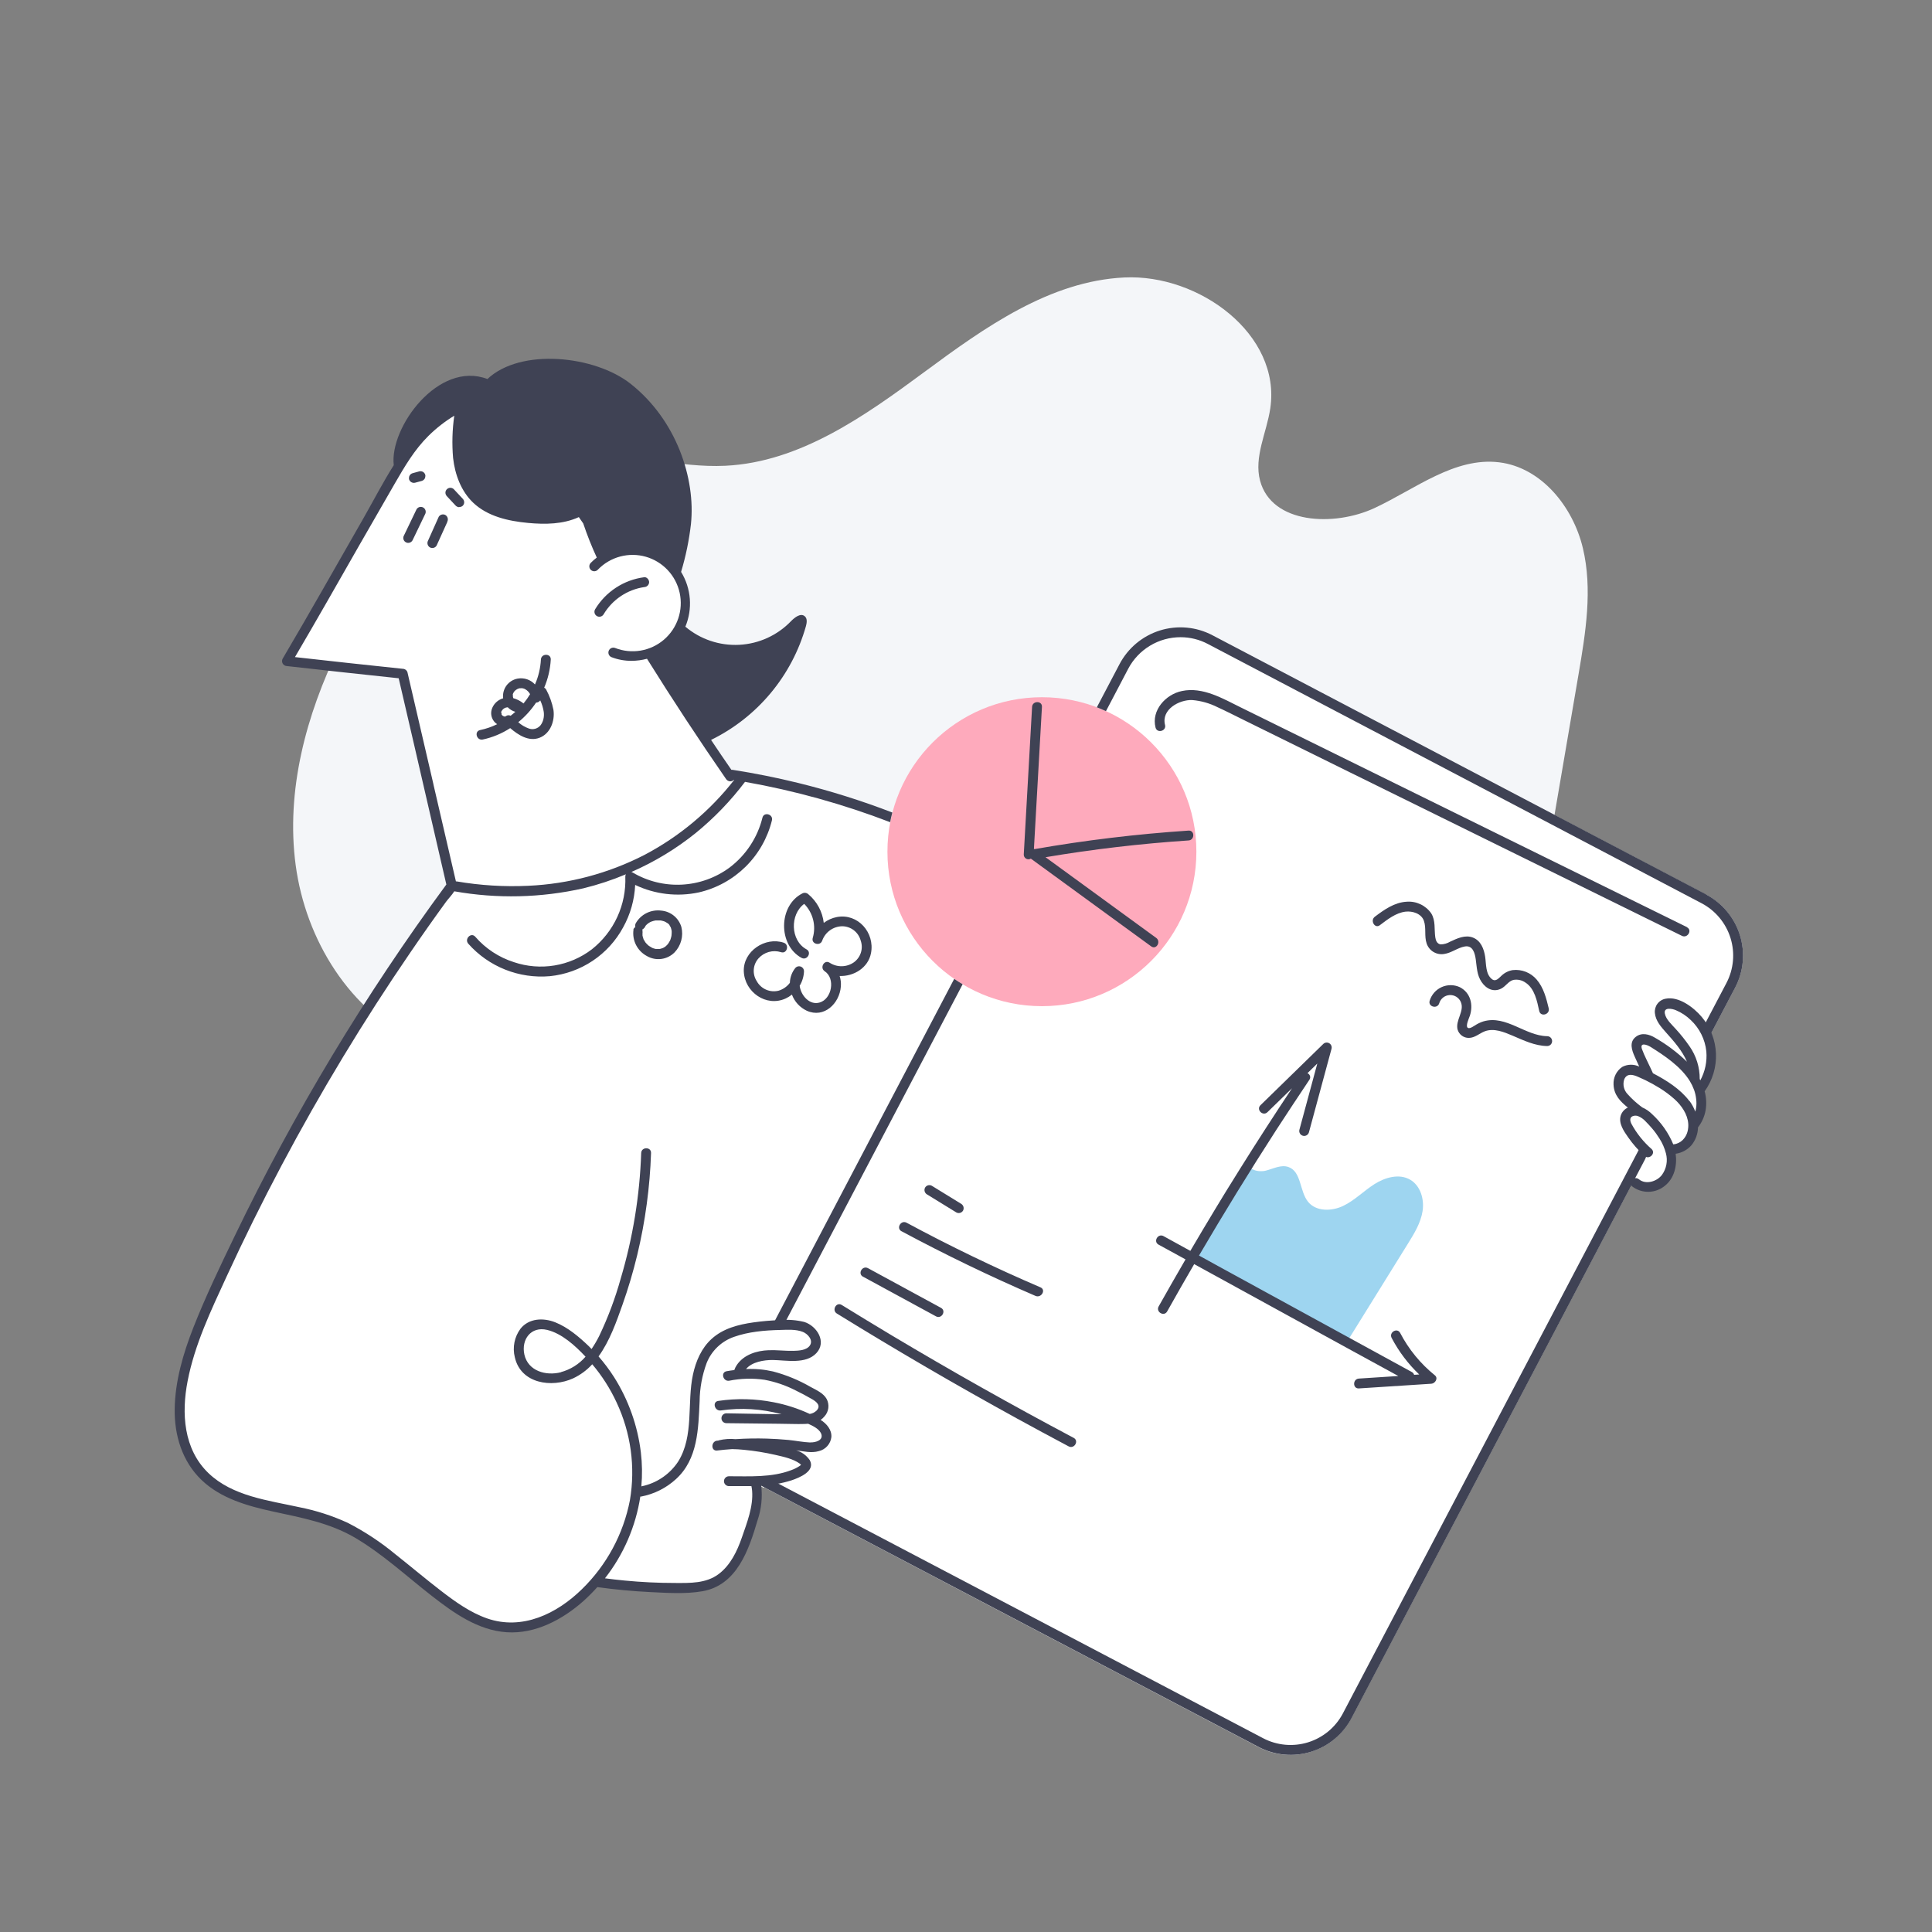 <svg width="240" height="240" viewBox="0 0 240 240" fill="none" xmlns="http://www.w3.org/2000/svg">
<rect x="0" y="0" width="240" height="240" fill="#808080" stroke="none"/>
<path d="M51.968 129.519C43.455 125.702 37.967 116.723 36.73 107.471C35.493 98.219 38.025 88.8 42.12 80.418C48.101 68.169 59.097 56.81 72.742 56.434C78.552 56.275 84.293 58.137 90.103 57.859C99.371 57.414 107.431 51.678 114.89 46.166C122.35 40.654 130.405 34.913 139.678 34.468C148.95 34.023 159.153 41.532 157.802 50.71C157.357 53.74 155.74 56.753 156.532 59.717C157.977 65.106 165.723 65.462 170.778 63.098C175.832 60.734 180.695 56.757 186.236 57.431C191.478 58.072 195.398 62.943 196.627 68.075C197.856 73.207 196.974 78.588 196.088 83.79L190.906 114.11C189.682 121.243 188.22 128.874 183.063 133.957C177.486 139.453 169.038 140.555 161.228 141.127C127 143.634 92.591 141.567 58.909 134.982" fill="#F4F6F9"/>
<path d="M211.089 135.456C211.269 136.017 211.353 136.605 211.338 137.195C211.302 138.161 210.947 139.089 210.329 139.832C210.342 140.537 210.121 141.227 209.701 141.792C209.424 142.128 209.069 142.391 208.666 142.557C208.264 142.723 207.827 142.787 207.394 142.744C207.757 144.009 207.635 145.463 206.789 146.467C205.944 147.472 203.956 147.529 202.927 146.631L204.707 143.164C203.739 142.292 202.912 141.274 202.257 140.147C201.968 139.754 201.846 139.262 201.918 138.779C202.102 138.138 202.915 137.856 203.552 138.028C203.625 138.048 203.697 138.073 203.768 138.101C203.527 137.893 203.278 137.693 203.029 137.501C202.253 136.897 201.461 136.219 201.155 135.284C200.849 134.349 201.269 133.108 202.229 132.896C202.78 132.829 203.337 132.944 203.817 133.222C204.176 133.39 204.527 133.565 204.879 133.749C204.425 132.757 203.976 131.769 203.523 130.781C203.408 130.601 203.334 130.398 203.304 130.187C203.275 129.975 203.291 129.76 203.352 129.556C203.459 129.374 203.62 129.231 203.812 129.145C204.005 129.059 204.219 129.036 204.425 129.078C204.835 129.173 205.221 129.354 205.556 129.609C206.953 130.523 208.361 131.45 209.48 132.687C209.892 133.139 210.251 133.636 210.55 134.169C210.608 132.943 210.291 131.728 209.639 130.687C208.869 129.505 207.987 128.401 207.006 127.388C206.414 126.718 205.83 125.697 206.406 125.011C206.863 124.46 207.737 124.583 208.398 124.86C209.378 125.267 210.249 125.897 210.943 126.7C211.637 127.503 212.135 128.456 212.396 129.484C212.657 130.513 212.675 131.588 212.448 132.624C212.221 133.661 211.756 134.63 211.089 135.456ZM94.88 184.835C94.46 184.611 94.06 184.353 93.683 184.063C93.867 184.667 93.945 185.298 93.916 185.929C93.819 187.144 93.562 188.341 93.153 189.489C92.761 190.939 92.214 192.343 91.519 193.674C90.816 195.015 89.693 196.089 88.323 196.732C87.163 197.222 85.873 197.271 84.619 197.28C81.101 197.307 77.586 197.077 74.102 196.59L75.02 195.001C72.95 197.896 70.186 200.309 67.075 201.514C61.179 203.767 56.867 200.178 52.176 196.447C48.787 193.748 45.517 190.731 41.487 189.146C35.93 186.954 29.018 187.407 24.951 183.051C20.162 177.922 22.452 169.663 25.257 163.232C33.478 144.4 43.787 126.551 55.99 110.019L49.89 83.7C45.141 83.21 35.497 82.132 35.497 82.132C39.923 74.648 44.684 66.045 49.657 57.561C53.405 51.163 61.571 46.427 68.667 50.62C69.196 50.932 69.696 51.29 70.162 51.69C72.562 53.756 74.008 56.744 74.824 59.803C75.608 62.722 75.878 65.743 76.266 68.74C77.522 68.276 78.891 68.209 80.187 68.548C81.482 68.888 82.642 69.617 83.51 70.638C84.377 71.659 84.909 72.922 85.035 74.256C85.16 75.589 84.873 76.929 84.211 78.094C83.387 79.525 82.057 80.595 80.483 81.095C83.897 86.587 87.118 91.433 90.585 96.459L90.715 96.206C102.797 98.141 114.78 102.269 125.134 108.79C132.239 138.526 120.79 163.518 94.88 184.835Z" fill="white"/>
<path d="M211.939 111.133L150.608 78.92C146.424 76.722 141.25 78.332 139.052 82.517L91.397 173.249C89.199 177.433 90.809 182.607 94.994 184.805L156.324 217.018C160.508 219.215 165.682 217.605 167.88 213.421L215.536 122.688C217.733 118.504 216.123 113.33 211.939 111.133Z" fill="white"/>
<path d="M129.43 124.991C140.028 124.991 148.619 116.399 148.619 105.801C148.619 95.203 140.028 86.611 129.43 86.611C118.831 86.611 110.24 95.203 110.24 105.801C110.24 116.399 118.831 124.991 129.43 124.991Z" fill="#FEAABC"/>
<path d="M167.487 166.429L174.901 154.486C175.685 153.225 176.49 151.914 176.718 150.444C176.947 148.974 176.457 147.284 175.167 146.541C173.803 145.757 172.043 146.259 170.716 147.109C169.389 147.958 168.267 149.126 166.85 149.803C165.433 150.481 163.498 150.522 162.501 149.301C161.42 147.978 161.685 145.541 160.052 144.969C159.145 144.651 158.186 145.177 157.255 145.418C156.324 145.659 155.005 145.316 155.001 144.353C151.796 147.986 150.012 152.367 147.382 156.43" fill="#9ED5F0"/>
<path d="M127.176 106.156C127.519 100.04 127.863 93.925 128.209 87.811C128.254 87.027 129.478 87.023 129.434 87.811C129.101 93.691 128.769 99.572 128.437 105.454H128.462L128.503 105.482C134.837 104.374 141.227 103.606 147.644 103.18C148.432 103.131 148.427 104.355 147.644 104.404C141.691 104.8 135.762 105.495 129.879 106.487L143.626 116.506C144.259 116.968 143.646 118.029 143.009 117.564L128.054 106.662C127.965 106.715 127.864 106.744 127.76 106.745C127.657 106.746 127.555 106.719 127.466 106.667C127.376 106.616 127.302 106.541 127.251 106.451C127.2 106.361 127.174 106.259 127.176 106.156ZM203.854 142.302L166.817 212.848C165.91 214.567 164.358 215.857 162.501 216.435C160.645 217.013 158.635 216.831 156.912 215.93L95.782 183.826C95.129 183.908 94.463 183.953 93.793 183.977C93.796 183.995 93.796 184.013 93.793 184.03C94.179 184.323 94.589 184.582 95.018 184.806L156.348 217.012C157.343 217.536 158.431 217.858 159.551 217.961C160.67 218.063 161.798 217.944 162.872 217.61C163.945 217.276 164.942 216.733 165.805 216.013C166.668 215.294 167.381 214.411 167.903 213.415L204.368 143.985L204.707 143.168C204.408 142.9 204.123 142.616 203.854 142.319V142.302ZM211.95 111.109L150.62 78.915C149.625 78.391 148.537 78.069 147.418 77.966C146.299 77.864 145.17 77.983 144.097 78.317C143.023 78.651 142.027 79.194 141.163 79.913C140.3 80.633 139.587 81.516 139.065 82.512L136.252 87.864C136.636 88.011 137.016 88.171 137.387 88.342L140.147 83.083C140.77 81.899 141.705 80.907 142.851 80.215C143.996 79.522 145.309 79.156 146.647 79.156C147.834 79.154 149.004 79.444 150.052 80.001L211.382 112.207C213.102 113.114 214.392 114.666 214.97 116.523C215.548 118.379 215.366 120.389 214.465 122.112L211.578 127.608C211.85 128.041 212.07 128.504 212.236 128.988L215.551 122.68C216.602 120.669 216.812 118.324 216.137 116.159C215.462 113.993 213.957 112.183 211.95 111.125V111.109ZM103.948 163.166C111.297 167.704 118.754 172.049 126.318 176.203C128.455 177.376 130.6 178.533 132.753 179.674C133.451 180.041 134.072 178.984 133.374 178.616C125.752 174.574 118.233 170.339 110.815 165.91C108.719 164.655 106.636 163.388 104.564 162.109C103.895 161.684 103.299 162.754 103.948 163.166ZM107.214 158.597L116.274 163.522C116.964 163.897 117.585 162.84 116.891 162.464L107.831 157.54C107.124 157.16 106.508 158.218 107.202 158.597H107.214ZM112.003 152.955C117.428 155.865 122.972 158.54 128.633 160.982C129.352 161.288 129.977 160.235 129.254 159.92C123.587 157.487 118.038 154.808 112.608 151.885C111.914 151.522 111.293 152.579 111.991 152.955H112.003ZM115.139 148.362L118.789 150.607C118.93 150.688 119.097 150.711 119.254 150.671C119.411 150.63 119.546 150.53 119.63 150.391C119.708 150.249 119.728 150.083 119.687 149.926C119.646 149.77 119.547 149.635 119.41 149.55L115.76 147.304C115.619 147.223 115.451 147.201 115.294 147.242C115.137 147.284 115.002 147.385 114.919 147.525C114.841 147.666 114.821 147.831 114.862 147.987C114.903 148.143 115.002 148.277 115.139 148.362ZM144.536 153.555C143.846 153.175 143.226 154.233 143.92 154.613L147.272 156.446C146.145 158.387 145.032 160.334 143.932 162.288C143.548 162.978 144.606 163.599 144.99 162.909C146.092 160.941 147.211 158.983 148.346 157.034L167.989 167.809L173.705 170.932L168.805 171.251C168.022 171.3 168.017 172.524 168.805 172.475L177.812 171.892C178.286 171.859 178.694 171.206 178.245 170.846C176.461 169.408 174.993 167.616 173.934 165.583C173.566 164.885 172.509 165.506 172.876 166.204C173.764 167.894 174.921 169.427 176.302 170.744L175.665 170.785C175.644 170.711 175.609 170.642 175.56 170.582C175.512 170.522 175.451 170.473 175.383 170.438L151.294 157.262L148.946 155.968C152.033 150.698 155.232 145.497 158.545 140.363C159.906 138.273 161.277 136.196 162.657 134.132C162.704 134.065 162.735 133.989 162.749 133.908C162.762 133.827 162.757 133.744 162.734 133.666C162.71 133.587 162.67 133.515 162.615 133.454C162.56 133.394 162.492 133.346 162.416 133.316L163.641 132.115C162.903 134.859 162.161 137.604 161.415 140.351C161.377 140.505 161.401 140.669 161.482 140.806C161.562 140.944 161.693 141.044 161.847 141.087C162 141.129 162.164 141.11 162.304 141.034C162.444 140.957 162.548 140.83 162.595 140.677C163.534 137.21 164.472 133.743 165.408 130.278C165.441 130.148 165.431 130.011 165.379 129.888C165.327 129.764 165.237 129.661 165.121 129.594C165.005 129.526 164.87 129.498 164.737 129.514C164.604 129.53 164.48 129.589 164.384 129.682L156.581 137.293C156.014 137.844 156.879 138.709 157.447 138.158L160.501 135.186C156.099 141.795 151.888 148.529 147.868 155.388L144.536 153.555ZM209.57 115.175L181.806 101.506L154.14 87.881C151.914 86.787 149.411 85.292 146.831 85.839C144.81 86.248 143.001 88.24 143.544 90.375C143.736 91.139 144.92 90.816 144.724 90.053C144.238 88.138 146.48 86.905 148.089 86.962C149.193 87.053 150.268 87.356 151.257 87.856C152.327 88.342 153.376 88.885 154.433 89.404L167.674 95.936L194.063 108.932L208.949 116.261C209.631 116.584 210.272 115.547 209.545 115.179L209.57 115.175ZM190.878 121.671C190.517 121.252 190.059 120.926 189.544 120.724C189.029 120.521 188.472 120.447 187.922 120.508C187.404 120.59 186.923 120.826 186.542 121.185C186.199 121.488 185.823 122.002 185.346 121.643C184.529 121.018 184.627 119.756 184.492 118.854C184.345 117.882 183.961 116.862 182.986 116.474C182.01 116.086 181.014 116.576 180.128 116.984C179.773 117.196 179.369 117.311 178.956 117.315C178.515 117.245 178.356 116.837 178.298 116.445C178.147 115.433 178.36 114.363 177.784 113.448C177.444 112.964 176.983 112.577 176.447 112.326C175.912 112.074 175.32 111.967 174.73 112.015C173.223 112.101 171.953 112.999 170.79 113.877C170.165 114.342 170.79 115.408 171.406 114.934C172.345 114.228 173.391 113.395 174.595 113.248C175.469 113.146 176.567 113.485 176.882 114.387C177.196 115.29 176.91 116.286 177.22 117.192C177.366 117.634 177.665 118.01 178.063 118.251C178.462 118.492 178.933 118.583 179.393 118.507C180.311 118.376 181.054 117.739 181.953 117.576C182.949 117.392 183.214 118.393 183.324 119.181C183.463 120.169 183.463 121.124 184.047 121.986C184.631 122.847 185.546 123.288 186.497 122.802C187.052 122.521 187.387 121.879 188.004 121.728C188.265 121.681 188.534 121.687 188.794 121.746C189.053 121.805 189.298 121.916 189.514 122.071C190.649 122.814 190.939 124.362 191.209 125.591C191.38 126.363 192.56 126.036 192.389 125.264C192.086 124.015 191.76 122.692 190.878 121.671ZM181.079 127.93C181.171 128.224 181.356 128.48 181.605 128.66C181.854 128.84 182.155 128.935 182.463 128.931C183.214 128.931 183.774 128.371 184.439 128.114C185.578 127.681 186.836 128.204 187.885 128.649C189.277 129.241 190.657 129.919 192.197 129.943C192.359 129.943 192.515 129.879 192.63 129.764C192.745 129.649 192.809 129.493 192.809 129.331C192.809 129.168 192.745 129.013 192.63 128.898C192.515 128.783 192.359 128.718 192.197 128.718C189.473 128.678 187.101 126.073 184.3 126.873C183.979 126.973 183.671 127.11 183.382 127.281C183.177 127.396 182.614 127.837 182.353 127.69C181.993 127.494 182.508 126.44 182.594 126.175C183.03 124.831 182.692 123.317 181.336 122.627C180.983 122.466 180.599 122.382 180.211 122.381C179.823 122.38 179.439 122.463 179.086 122.622C178.732 122.782 178.416 123.015 178.16 123.307C177.904 123.599 177.713 123.942 177.6 124.313C177.367 125.064 178.547 125.387 178.784 124.635C178.867 124.354 179.034 124.104 179.264 123.92C179.493 123.737 179.774 123.629 180.067 123.611C180.36 123.592 180.652 123.665 180.902 123.818C181.153 123.972 181.35 124.199 181.467 124.468C181.969 125.624 180.736 126.759 181.079 127.947V127.93ZM118.536 121.598L95.949 164.648C96.419 164.62 96.888 164.604 97.358 164.595L119.585 122.267C119.222 122.055 118.875 121.83 118.536 121.598Z" fill="#3F4254"/>
<path d="M211.399 126.33C210.399 125.146 208.541 123.73 206.908 124.064C206.5 124.138 206.135 124.365 205.888 124.698C205.641 125.031 205.53 125.445 205.577 125.857C205.671 126.812 206.336 127.555 206.945 128.241C207.896 129.303 208.986 130.524 209.558 131.891C208.366 130.739 207.036 129.739 205.597 128.915C204.87 128.474 203.939 128.229 203.209 128.797C202.359 129.45 202.706 130.458 203.074 131.271C203.258 131.679 203.445 132.087 203.629 132.496C203.297 132.336 202.933 132.256 202.564 132.264C202.196 132.272 201.835 132.367 201.51 132.541C201.159 132.783 200.877 133.112 200.689 133.495C200.502 133.878 200.416 134.303 200.44 134.729C200.485 136.04 201.302 136.848 202.216 137.587C202.011 137.682 201.828 137.817 201.677 137.984C201.526 138.152 201.411 138.349 201.339 138.563C201.028 139.535 201.718 140.515 202.249 141.274C202.838 142.123 203.523 142.901 204.291 143.593C204.87 144.12 205.74 143.258 205.156 142.728C204.156 141.852 203.319 140.807 202.682 139.641C202.445 139.192 202.404 138.714 202.992 138.604C203.159 138.575 203.331 138.591 203.49 138.649C203.845 138.795 204.163 139.018 204.421 139.302C204.683 139.563 204.96 139.865 205.238 140.188C205.566 140.573 205.865 140.983 206.132 141.413C206.503 141.986 206.778 142.614 206.949 143.275C207.07 143.728 207.089 144.202 207.004 144.663C206.92 145.124 206.733 145.561 206.459 145.941C205.858 146.757 204.47 147.207 203.601 146.5C202.996 146.002 202.127 146.864 202.735 147.366C203.322 147.82 204.046 148.062 204.788 148.05C205.53 148.038 206.246 147.774 206.818 147.301C207.998 146.366 208.357 144.769 208.157 143.324C208.916 143.217 209.611 142.842 210.117 142.266C210.629 141.638 210.916 140.856 210.934 140.045C211.414 139.425 211.738 138.698 211.877 137.926C212.008 137.14 211.968 136.335 211.758 135.566C212.734 134.206 213.229 132.559 213.164 130.887C213.099 129.214 212.478 127.611 211.399 126.33ZM208.231 142.087C208.109 142.122 207.985 142.145 207.859 142.156C207.267 140.731 206.371 139.452 205.234 138.408C204.882 138.053 204.466 137.768 204.009 137.567C203.338 137.077 202.72 136.517 202.167 135.897C201.947 135.662 201.793 135.372 201.721 135.058C201.649 134.744 201.662 134.416 201.759 134.108C202.074 133.292 202.841 133.476 203.498 133.774C203.797 133.904 204.095 134.047 204.397 134.182C205.012 134.484 205.612 134.816 206.193 135.178C206.835 135.578 207.441 136.031 208.006 136.534C208.88 137.322 209.639 138.408 209.721 139.596C209.743 139.916 209.714 140.237 209.635 140.547C209.559 140.854 209.42 141.142 209.227 141.392C208.979 141.726 208.629 141.969 208.231 142.087ZM209.864 136.779C208.729 135.276 207.006 134.194 205.336 133.325C205.254 133.153 205.177 132.982 205.099 132.806C204.727 131.989 204.282 131.173 203.984 130.356C203.65 129.45 204.568 129.756 205.046 130.054C206.749 131.12 208.798 132.483 209.917 134.296C210.12 134.626 210.289 134.975 210.423 135.337L210.403 135.362H210.435C210.572 135.74 210.662 136.134 210.705 136.534C210.726 136.709 210.737 136.884 210.738 137.06C210.737 137.408 210.689 137.755 210.595 138.089C210.415 137.608 210.169 137.155 209.864 136.742V136.779ZM211.146 134.051C211.157 132.592 210.713 131.165 209.876 129.968C209.36 129.22 208.792 128.508 208.178 127.837C207.696 127.29 206.953 126.657 206.81 125.898C206.663 125.081 207.72 125.297 208.178 125.489C208.867 125.777 209.496 126.193 210.031 126.714C211.123 127.737 211.81 129.118 211.967 130.605C212.076 131.855 211.815 133.109 211.215 134.211C211.183 134.1 211.158 134.06 211.134 134.015L211.146 134.051ZM78.695 115.486C78.602 116.141 78.713 116.808 79.014 117.397C79.316 117.985 79.792 118.466 80.377 118.773C80.917 119.082 81.544 119.205 82.161 119.122C82.778 119.04 83.351 118.756 83.79 118.316C84.187 117.904 84.473 117.399 84.622 116.847C84.772 116.295 84.779 115.715 84.644 115.16C84.481 114.606 84.154 114.115 83.707 113.75C83.259 113.386 82.712 113.165 82.137 113.118C81.513 113.038 80.879 113.145 80.315 113.425C79.752 113.706 79.284 114.147 78.972 114.694C78.898 114.842 78.881 115.012 78.924 115.172C78.811 115.231 78.725 115.33 78.683 115.449L78.695 115.486ZM80.03 115.298C80.079 115.209 80.132 115.123 80.185 115.037V115.017C80.218 114.98 80.251 114.939 80.287 114.902C80.346 114.84 80.41 114.783 80.479 114.731L80.544 114.686L80.712 114.58L80.847 114.51L80.924 114.482C81.006 114.45 81.089 114.423 81.173 114.4C81.259 114.376 81.345 114.359 81.43 114.343H81.508C81.576 114.339 81.644 114.339 81.712 114.343H82.014H82.067L82.214 114.372C82.296 114.387 82.377 114.409 82.455 114.437L82.549 114.469L82.676 114.531C82.763 114.578 82.847 114.63 82.929 114.686H82.949C82.982 114.723 83.023 114.755 83.06 114.792L83.162 114.902V114.923C83.226 115.022 83.284 115.124 83.337 115.229V115.253C83.355 115.3 83.37 115.348 83.382 115.396C83.406 115.48 83.425 115.564 83.439 115.649C83.441 115.675 83.441 115.701 83.439 115.727C83.439 115.776 83.439 115.829 83.439 115.878C83.439 115.983 83.432 116.088 83.419 116.193C83.419 116.217 83.394 116.348 83.386 116.372C83.366 116.472 83.337 116.571 83.3 116.666C83.292 116.698 83.281 116.73 83.268 116.76L83.227 116.85C83.174 116.957 83.114 117.061 83.047 117.16L82.986 117.246L82.929 117.319C82.862 117.394 82.791 117.465 82.717 117.532L82.639 117.593L82.561 117.646L82.431 117.724L82.308 117.781C82.223 117.814 82.136 117.841 82.047 117.862L81.937 117.883H81.806C81.722 117.889 81.637 117.889 81.553 117.883H81.451C81.375 117.867 81.3 117.846 81.226 117.822L81.088 117.777C81.04 117.75 80.991 117.725 80.941 117.703C80.826 117.643 80.715 117.575 80.61 117.499L80.528 117.434C80.471 117.381 80.41 117.328 80.357 117.27C80.304 117.213 80.275 117.185 80.238 117.14L80.185 117.079C80.176 117.061 80.165 117.045 80.153 117.03C80.075 116.915 80.01 116.797 79.944 116.678C79.936 116.667 79.929 116.655 79.924 116.642C79.924 116.642 79.924 116.642 79.924 116.609C79.924 116.576 79.875 116.462 79.855 116.388C79.834 116.315 79.826 116.274 79.814 116.221V116.184C79.811 116.154 79.811 116.124 79.814 116.095C79.814 116.037 79.814 115.976 79.814 115.919C79.814 115.862 79.842 115.666 79.814 115.788C79.828 115.68 79.82 115.57 79.789 115.466C79.888 115.425 79.971 115.353 80.026 115.262L80.03 115.298ZM108.198 118.405C107.851 120.231 106.047 121.308 104.303 121.239C104.44 121.662 104.491 122.107 104.454 122.55C104.291 124.652 102.376 126.526 100.216 125.555C99.365 125.153 98.705 124.435 98.375 123.554C98.135 123.745 97.873 123.907 97.595 124.036C95.186 125.134 92.495 123.248 92.397 120.663C92.303 118.169 95.051 116.339 97.35 117.103C98.097 117.348 97.758 118.532 97.023 118.283C96.531 118.128 96.004 118.118 95.506 118.256C95.008 118.394 94.561 118.672 94.218 119.059C93.88 119.441 93.676 119.922 93.637 120.431C93.598 120.94 93.726 121.447 94.002 121.876C94.26 122.349 94.668 122.723 95.162 122.938C95.656 123.154 96.207 123.198 96.729 123.064C97.285 122.894 97.772 122.553 98.122 122.088C98.138 121.398 98.388 120.735 98.832 120.206C98.918 120.122 99.027 120.066 99.145 120.043C99.263 120.021 99.386 120.033 99.497 120.079C99.608 120.125 99.703 120.203 99.771 120.302C99.838 120.402 99.875 120.519 99.877 120.639C99.855 121.28 99.67 121.906 99.338 122.456C99.489 123.681 100.592 124.906 101.813 124.538C103.344 124.105 103.801 121.533 102.445 120.651C101.796 120.214 102.401 119.165 103.062 119.594C103.508 119.884 104.03 120.035 104.562 120.028C105.094 120.022 105.612 119.858 106.051 119.557C106.472 119.26 106.785 118.833 106.942 118.341C107.098 117.849 107.089 117.32 106.916 116.834C106.78 116.329 106.483 115.884 106.071 115.564C105.658 115.244 105.152 115.068 104.63 115.062C104.084 115.07 103.554 115.243 103.11 115.56C102.666 115.876 102.329 116.321 102.143 116.834C101.902 117.581 100.739 117.266 100.963 116.507C101.179 115.772 101.194 114.992 101.008 114.25C100.821 113.507 100.439 112.827 99.902 112.281C98.113 113.592 98.171 116.834 100.188 117.932C100.882 118.307 100.261 119.365 99.567 118.989C96.644 117.393 96.684 112.506 99.665 110.987C99.783 110.923 99.918 110.898 100.052 110.915C100.185 110.932 100.309 110.99 100.408 111.081C101.482 111.979 102.17 113.255 102.331 114.645C102.812 114.279 103.371 114.031 103.964 113.918C106.565 113.428 108.696 115.85 108.198 118.405ZM101.943 176.383C102.113 176.269 102.265 176.132 102.396 175.975C102.67 175.684 102.844 175.315 102.896 174.919C102.947 174.523 102.872 174.121 102.682 173.77C102.274 173.052 101.4 172.672 100.706 172.296C99.237 171.445 97.661 170.796 96.019 170.365C94.923 170.115 93.798 170.016 92.675 170.071C93.398 169.181 94.9 168.936 95.982 168.944C97.672 168.965 100.094 169.5 101.412 168.091C102.731 166.682 101.478 164.722 99.918 164.22C98.938 163.978 97.923 163.899 96.917 163.988C95.795 164.023 94.676 164.12 93.565 164.277C91.715 164.543 89.829 165.021 88.404 166.319C87.138 167.458 86.44 169.099 86.085 170.737C85.317 174.268 86.244 178.376 84.236 181.573C83.272 183.026 81.812 184.079 80.128 184.533C79.977 184.578 79.826 184.611 79.671 184.643C79.797 183.236 79.777 181.82 79.609 180.417C79.207 177.096 78.072 173.905 76.286 171.076C75.707 170.17 75.061 169.309 74.355 168.499C75.739 166.592 76.584 164.175 77.327 162.077C78.764 158.017 79.776 153.819 80.344 149.55C80.627 147.455 80.805 145.347 80.875 143.234C80.904 142.446 79.679 142.446 79.65 143.234C79.472 148.519 78.617 153.759 77.107 158.827C76.427 161.273 75.534 163.656 74.441 165.947C74.159 166.513 73.84 167.058 73.485 167.581C73.375 167.47 73.273 167.356 73.162 167.246C71.938 166.074 70.553 164.89 68.973 164.261C67.499 163.677 65.707 163.743 64.658 165.057C64.286 165.558 64.029 166.136 63.907 166.748C63.785 167.36 63.8 167.992 63.951 168.597C64.686 171.884 68.537 172.439 71.199 171.223C72.096 170.801 72.902 170.208 73.571 169.475C74.788 170.914 75.805 172.509 76.596 174.219C78.373 178.003 78.95 182.241 78.25 186.362C77.438 190.564 75.361 194.418 72.297 197.406C69.177 200.469 64.87 202.563 60.505 201.044C58.411 200.314 56.553 198.978 54.81 197.639C52.895 196.165 51.053 194.606 49.159 193.111C47.324 191.586 45.328 190.267 43.206 189.175C41.291 188.295 39.279 187.644 37.212 187.236C33.342 186.383 28.891 185.872 25.898 182.998C22.791 180.013 22.53 175.55 23.306 171.565C24.183 167.025 26.204 162.803 28.123 158.631C32.433 149.264 37.267 140.147 42.602 131.324C45.269 126.912 48.059 122.578 50.972 118.324C52.425 116.195 53.91 114.088 55.426 112.003C55.675 111.665 56.137 111.187 56.435 110.721C61.752 111.665 67.204 111.538 72.472 110.35C74.276 109.909 76.041 109.326 77.752 108.606C77.7 108.694 77.675 108.795 77.678 108.896C77.746 110.623 77.404 112.34 76.682 113.91C75.96 115.479 74.877 116.856 73.522 117.928C72.163 118.966 70.57 119.654 68.882 119.932C67.195 120.211 65.466 120.071 63.845 119.524C61.983 118.933 60.32 117.84 59.04 116.364C58.521 115.768 57.66 116.638 58.17 117.23C59.428 118.647 60.999 119.75 62.76 120.45C64.52 121.151 66.42 121.429 68.308 121.264C70.206 121.073 72.029 120.42 73.616 119.361C75.204 118.303 76.507 116.871 77.413 115.192C78.309 113.576 78.819 111.775 78.903 109.929C81.366 111.102 84.148 111.428 86.816 110.856C89.008 110.35 91.017 109.245 92.62 107.665C94.222 106.085 95.355 104.091 95.892 101.906C96.076 101.139 94.896 100.812 94.712 101.58C94.102 104.045 92.665 106.227 90.642 107.761C88.916 109.04 86.852 109.781 84.707 109.891C82.562 110.002 80.432 109.477 78.585 108.382C78.538 108.354 78.487 108.333 78.434 108.321C81.31 107.065 84.005 105.431 86.448 103.462C88.727 101.601 90.775 99.473 92.548 97.125C98.705 98.215 104.742 99.893 110.579 102.135C110.655 101.729 110.745 101.329 110.848 100.935C107.031 99.462 103.124 98.235 99.15 97.26C96.456 96.598 93.734 96.054 90.985 95.627C90.941 95.623 90.897 95.623 90.854 95.627C90.005 94.402 89.168 93.177 88.331 91.915C91.177 90.521 93.698 88.542 95.728 86.108C97.759 83.674 99.253 80.839 100.114 77.788C100.228 77.38 100.306 76.841 99.979 76.563C99.481 76.11 98.734 76.678 98.264 77.164C96.573 78.924 94.275 79.974 91.837 80.101C89.399 80.229 87.004 79.424 85.138 77.85C85.594 76.754 85.783 75.566 85.691 74.382C85.599 73.199 85.227 72.055 84.607 71.043C85.192 69.102 85.602 67.113 85.832 65.099C86.424 59.452 84.04 52.188 78.344 47.681C73.893 44.161 64.674 43.189 60.55 47.084C54.459 44.753 48.367 53.119 48.914 57.786C47.579 59.901 46.415 62.151 45.182 64.319C41.834 70.157 38.535 76.024 35.114 81.822C35.062 81.916 35.036 82.021 35.037 82.127C35.038 82.234 35.067 82.339 35.12 82.431C35.174 82.523 35.25 82.6 35.342 82.654C35.433 82.709 35.538 82.739 35.644 82.741C40.274 83.259 44.9 83.774 49.526 84.256L51.498 92.756C52.587 97.482 53.676 102.206 54.765 106.928C54.993 107.912 55.218 108.892 55.447 109.876C45.336 123.606 36.524 138.247 29.124 153.609C27.331 157.328 25.531 161.072 24.02 164.914C22.758 168.128 21.75 171.553 21.701 175.032C21.652 178.298 22.632 181.54 25.029 183.843C27.425 186.146 30.745 187.077 33.934 187.771C37.433 188.53 40.899 189.163 44.039 190.984C47.522 193.025 50.506 195.81 53.67 198.272C56.39 200.391 59.387 202.522 62.939 202.763C66.491 203.004 69.912 201.179 72.501 198.864C73.097 198.325 73.663 197.755 74.2 197.157C76.38 197.455 78.572 197.668 80.769 197.774C82.896 197.876 85.138 198.035 87.245 197.672C91.544 196.929 93.022 192.527 94.1 188.873C94.577 187.485 94.735 186.007 94.561 184.549C95.841 184.499 97.109 184.278 98.33 183.892C99.253 183.578 101.351 182.765 100.592 181.385C100.186 180.791 99.585 180.357 98.893 180.16C99.816 180.291 100.808 180.532 101.706 180.266C102.118 180.172 102.49 179.953 102.771 179.638C103.053 179.324 103.23 178.93 103.278 178.511C103.331 177.608 102.694 176.857 101.943 176.383ZM69.688 170.463C67.834 170.945 65.605 170.332 65.139 168.266C64.731 166.405 65.956 164.727 67.961 165.204C69.774 165.637 71.431 167.14 72.738 168.532C71.932 169.462 70.867 170.13 69.68 170.451L69.688 170.463ZM53.842 97.419C52.827 93.048 51.811 88.673 50.796 84.296C50.739 84.043 50.678 83.786 50.62 83.529C50.583 83.4 50.505 83.288 50.398 83.207C50.292 83.126 50.162 83.081 50.029 83.08C45.566 82.618 41.103 82.124 36.641 81.626C39.347 77.021 41.981 72.378 44.627 67.744C46.097 65.172 47.572 62.606 49.053 60.048C50.278 57.933 51.474 55.875 53.23 54.14C54.196 53.185 55.27 52.346 56.431 51.641C56.182 53.38 56.133 55.142 56.284 56.892C56.516 58.954 57.28 61.02 58.782 62.449C60.571 64.151 63.139 64.731 65.597 64.96C67.728 65.16 69.957 65.131 71.905 64.237L72.452 65.025C72.936 66.467 73.497 67.882 74.134 69.263C73.88 69.455 73.64 69.665 73.416 69.892C73.352 69.948 73.301 70.016 73.265 70.092C73.23 70.168 73.21 70.251 73.208 70.336C73.205 70.42 73.221 70.504 73.252 70.582C73.284 70.66 73.332 70.731 73.392 70.79C73.452 70.849 73.524 70.895 73.603 70.925C73.682 70.955 73.766 70.968 73.85 70.964C73.935 70.959 74.017 70.938 74.093 70.9C74.168 70.863 74.235 70.81 74.289 70.745C75.043 69.969 75.994 69.412 77.039 69.133C78.085 68.854 79.186 68.864 80.227 69.161C81.267 69.459 82.207 70.032 82.948 70.822C83.688 71.611 84.2 72.586 84.43 73.643C84.661 74.7 84.6 75.8 84.255 76.826C83.91 77.851 83.293 78.764 82.471 79.467C81.648 80.17 80.65 80.637 79.584 80.818C78.517 80.999 77.421 80.887 76.412 80.495C76.261 80.436 76.092 80.44 75.943 80.505C75.794 80.571 75.677 80.693 75.618 80.844C75.559 80.996 75.563 81.165 75.629 81.314C75.694 81.463 75.816 81.579 75.968 81.638C76.756 81.941 77.593 82.094 78.438 82.092C79.091 82.09 79.742 82.003 80.373 81.835C83.528 86.889 86.8 91.866 90.188 96.766C90.239 96.845 90.307 96.912 90.387 96.962C90.467 97.011 90.557 97.043 90.65 97.053C90.744 97.064 90.838 97.053 90.927 97.023C91.016 96.992 91.097 96.942 91.164 96.876H91.213C88.199 100.734 84.401 103.91 80.071 106.193C75.59 108.497 70.666 109.807 65.633 110.035C62.649 110.176 59.657 109.993 56.712 109.488H56.635C55.698 105.465 54.765 101.438 53.834 97.407L53.842 97.419ZM99.542 182.018V182.038V182.018ZM100.661 179.192C99.751 179.156 98.836 178.96 97.926 178.874C97.015 178.788 96.137 178.735 95.243 178.707C93.95 178.668 92.659 178.692 91.368 178.776C90.685 178.71 89.995 178.757 89.327 178.915C89.282 178.926 89.238 178.943 89.196 178.964C89.158 178.962 89.12 178.962 89.082 178.964C88.306 179.054 88.298 180.283 89.082 180.189C89.703 180.111 90.307 180.058 90.944 180.013C91.43 180.013 91.915 180.054 92.397 180.099C93.729 180.225 95.051 180.439 96.354 180.74C97.387 180.977 98.513 181.218 99.359 181.822C99.318 181.793 99.4 181.859 99.473 181.924L99.51 181.953C99.463 181.992 99.42 182.034 99.379 182.079C99.045 182.304 98.684 182.487 98.305 182.622C95.856 183.561 93.12 183.382 90.548 183.386C90.385 183.386 90.23 183.45 90.115 183.565C90 183.68 89.935 183.836 89.935 183.998C89.935 184.161 90 184.316 90.115 184.431C90.23 184.546 90.385 184.611 90.548 184.611C91.466 184.611 92.405 184.611 93.344 184.611C93.385 184.8 93.414 184.993 93.43 185.186C93.59 187.138 92.785 189.179 92.156 191C91.568 192.695 90.74 194.438 89.262 195.545C87.702 196.708 85.718 196.651 83.864 196.643C81.773 196.643 79.686 196.542 77.601 196.341C76.784 196.265 75.968 196.172 75.151 196.063C77.463 193.111 78.976 189.612 79.544 185.905H79.659C81.272 185.596 82.768 184.844 83.978 183.733C86.706 181.246 86.746 177.49 86.91 174.068C86.926 172.444 87.222 170.835 87.784 169.312C88.084 168.562 88.542 167.885 89.126 167.326C89.709 166.768 90.406 166.341 91.168 166.074C92.981 165.429 94.998 165.257 96.909 165.212C97.828 165.188 98.869 165.106 99.743 165.457C100.339 165.698 101.061 166.474 100.604 167.144C100.196 167.744 99.224 167.789 98.583 167.805C97.55 167.83 96.521 167.691 95.492 167.728C94.002 167.777 92.385 168.283 91.519 169.581C91.393 169.772 91.291 169.977 91.217 170.194C90.899 170.234 90.584 170.279 90.266 170.337C89.49 170.471 89.821 171.655 90.593 171.516C92.036 171.228 93.517 171.189 94.974 171.402C96.308 171.652 97.599 172.092 98.808 172.709C99.51 173.048 100.2 173.419 100.873 173.807C101.437 174.13 102.033 174.624 101.429 175.236C101.198 175.457 100.904 175.6 100.588 175.644C99.156 174.977 97.648 174.489 96.096 174.191C93.831 173.745 91.505 173.69 89.221 174.028C88.445 174.142 88.776 175.322 89.547 175.212C92.062 174.849 94.625 175.007 97.076 175.677H96.513L90.233 175.567C90.071 175.567 89.915 175.631 89.8 175.746C89.685 175.861 89.621 176.017 89.621 176.179C89.621 176.342 89.685 176.497 89.8 176.612C89.915 176.727 90.071 176.792 90.233 176.792L96.84 176.865C97.885 176.865 98.938 176.926 99.983 176.89L100.392 176.865C101.004 177.135 101.694 177.478 101.976 178.021C102.401 178.911 101.302 179.209 100.653 179.18L100.661 179.192ZM73.926 75.69C74.578 74.609 75.464 73.69 76.521 73C77.577 72.31 78.775 71.867 80.026 71.705C80.353 71.66 80.638 72.023 80.638 72.317C80.634 72.478 80.568 72.632 80.454 72.746C80.341 72.86 80.187 72.925 80.026 72.93C78.987 73.084 77.996 73.468 77.124 74.052C76.252 74.637 75.521 75.408 74.984 76.31C74.901 76.451 74.767 76.552 74.609 76.593C74.452 76.634 74.285 76.611 74.144 76.529C74.004 76.446 73.902 76.312 73.862 76.154C73.82 75.997 73.844 75.83 73.926 75.69ZM59.971 91.866C61.184 91.605 62.339 91.125 63.38 90.45C64.384 91.315 65.699 92.16 67.03 91.646C68.361 91.131 68.949 89.568 68.753 88.188C68.579 87.301 68.272 86.447 67.842 85.652C67.789 85.552 67.704 85.471 67.602 85.423C68.075 84.316 68.352 83.135 68.418 81.933C68.459 81.144 67.234 81.144 67.193 81.933C67.136 83 66.887 84.048 66.458 85.027C66.192 84.735 65.855 84.514 65.481 84.386C65.106 84.259 64.705 84.228 64.315 84.296C63.756 84.394 63.256 84.703 62.918 85.159C62.581 85.615 62.432 86.183 62.502 86.746C62.203 86.831 61.927 86.981 61.694 87.186C61.461 87.391 61.277 87.645 61.154 87.93C61.011 88.252 60.976 88.612 61.054 88.956C61.132 89.299 61.319 89.609 61.587 89.837C61.642 89.882 61.701 89.923 61.763 89.96C61.091 90.291 60.381 90.536 59.648 90.69C58.872 90.846 59.203 92.025 59.971 91.866ZM66.593 87.281C66.695 87.278 66.795 87.251 66.885 87.203C66.975 87.155 67.052 87.086 67.112 87.004C67.325 87.459 67.472 87.943 67.548 88.441C67.589 88.75 67.571 89.065 67.495 89.368C67.43 89.622 67.318 89.861 67.165 90.074C66.992 90.297 66.75 90.457 66.478 90.531C66.205 90.605 65.916 90.588 65.654 90.482C65.184 90.311 64.751 90.05 64.38 89.715C65.235 89.019 65.981 88.198 66.593 87.281ZM63.694 86.289C63.709 86.225 63.728 86.163 63.751 86.101C63.731 86.154 63.894 85.885 63.861 85.921C63.906 85.873 63.951 85.823 64 85.779L64.086 85.709C64.139 85.67 64.195 85.635 64.254 85.603L64.372 85.55L64.547 85.497H64.592H64.645C64.86 85.469 65.077 85.515 65.262 85.627C65.51 85.771 65.714 85.98 65.85 86.232C65.607 86.637 65.334 87.023 65.033 87.387C64.66 87.082 64.228 86.858 63.764 86.73C63.764 86.689 63.764 86.705 63.764 86.73C63.743 86.673 63.727 86.614 63.715 86.554C63.715 86.554 63.715 86.432 63.715 86.428C63.718 86.41 63.718 86.392 63.715 86.375C63.713 86.345 63.706 86.316 63.694 86.289ZM62.245 88.514C62.255 88.441 62.282 88.372 62.322 88.31C62.4 88.178 62.51 88.067 62.642 87.99C62.774 87.912 62.924 87.869 63.078 87.865C63.336 88.131 63.66 88.325 64.017 88.424C63.829 88.596 63.633 88.759 63.429 88.914C63.343 88.868 63.245 88.846 63.148 88.85C63.05 88.854 62.955 88.885 62.873 88.939C62.839 88.965 62.802 88.988 62.763 89.008H62.673C62.673 89.008 62.571 88.972 62.547 88.967C62.508 88.939 62.467 88.915 62.424 88.894C62.394 88.867 62.365 88.839 62.339 88.808C62.328 88.787 62.315 88.767 62.302 88.747C62.302 88.727 62.302 88.706 62.302 88.69C62.302 88.673 62.302 88.608 62.302 88.592C62.302 88.575 62.302 88.563 62.302 88.563C62.283 88.544 62.261 88.527 62.236 88.514H62.245ZM55.569 64.833L54.234 67.777C54.151 67.915 54.016 68.016 53.86 68.056C53.703 68.097 53.537 68.074 53.397 67.993C53.259 67.909 53.159 67.775 53.118 67.619C53.077 67.463 53.098 67.297 53.176 67.156L54.503 64.192C54.587 64.06 54.718 63.963 54.869 63.923C55.02 63.882 55.181 63.899 55.32 63.972C55.461 64.054 55.564 64.187 55.609 64.344C55.654 64.501 55.637 64.668 55.561 64.813L55.569 64.833ZM52.801 63.89L51.249 67.115C51.21 67.188 51.157 67.252 51.093 67.303C51.029 67.355 50.955 67.393 50.876 67.416C50.797 67.438 50.714 67.444 50.632 67.434C50.551 67.424 50.472 67.397 50.401 67.355C50.33 67.314 50.268 67.259 50.219 67.193C50.169 67.127 50.134 67.052 50.114 66.972C50.095 66.892 50.092 66.809 50.105 66.727C50.118 66.646 50.148 66.568 50.192 66.499L51.743 63.269C51.826 63.129 51.96 63.027 52.118 62.986C52.275 62.945 52.442 62.969 52.582 63.051C52.723 63.133 52.824 63.268 52.865 63.425C52.906 63.583 52.883 63.75 52.801 63.89ZM50.816 59.533C50.796 59.453 50.796 59.369 50.816 59.288C50.82 59.208 50.846 59.131 50.89 59.064C50.972 58.927 51.104 58.826 51.258 58.782L52.074 58.558C52.234 58.518 52.403 58.54 52.548 58.619C52.684 58.703 52.784 58.833 52.829 58.986C52.852 59.066 52.852 59.151 52.829 59.231C52.825 59.312 52.8 59.391 52.756 59.46C52.674 59.596 52.544 59.696 52.392 59.742L51.576 59.962C51.416 60.004 51.246 59.982 51.102 59.901C51.029 59.86 50.965 59.804 50.915 59.738C50.864 59.671 50.828 59.594 50.808 59.513L50.816 59.533ZM57.051 63.004C56.889 63.001 56.735 62.937 56.618 62.824L55.512 61.64C55.4 61.523 55.336 61.369 55.332 61.207C55.331 61.127 55.347 61.047 55.378 60.973C55.409 60.898 55.454 60.831 55.512 60.775C55.627 60.66 55.782 60.595 55.945 60.595C56.107 60.596 56.262 60.66 56.377 60.775L57.484 61.959C57.597 62.075 57.661 62.23 57.664 62.392C57.664 62.472 57.649 62.552 57.618 62.626C57.587 62.7 57.541 62.768 57.484 62.824C57.425 62.878 57.355 62.92 57.279 62.948C57.204 62.975 57.123 62.987 57.043 62.983L57.051 63.004Z" fill="#3F4254"/>
</svg>
